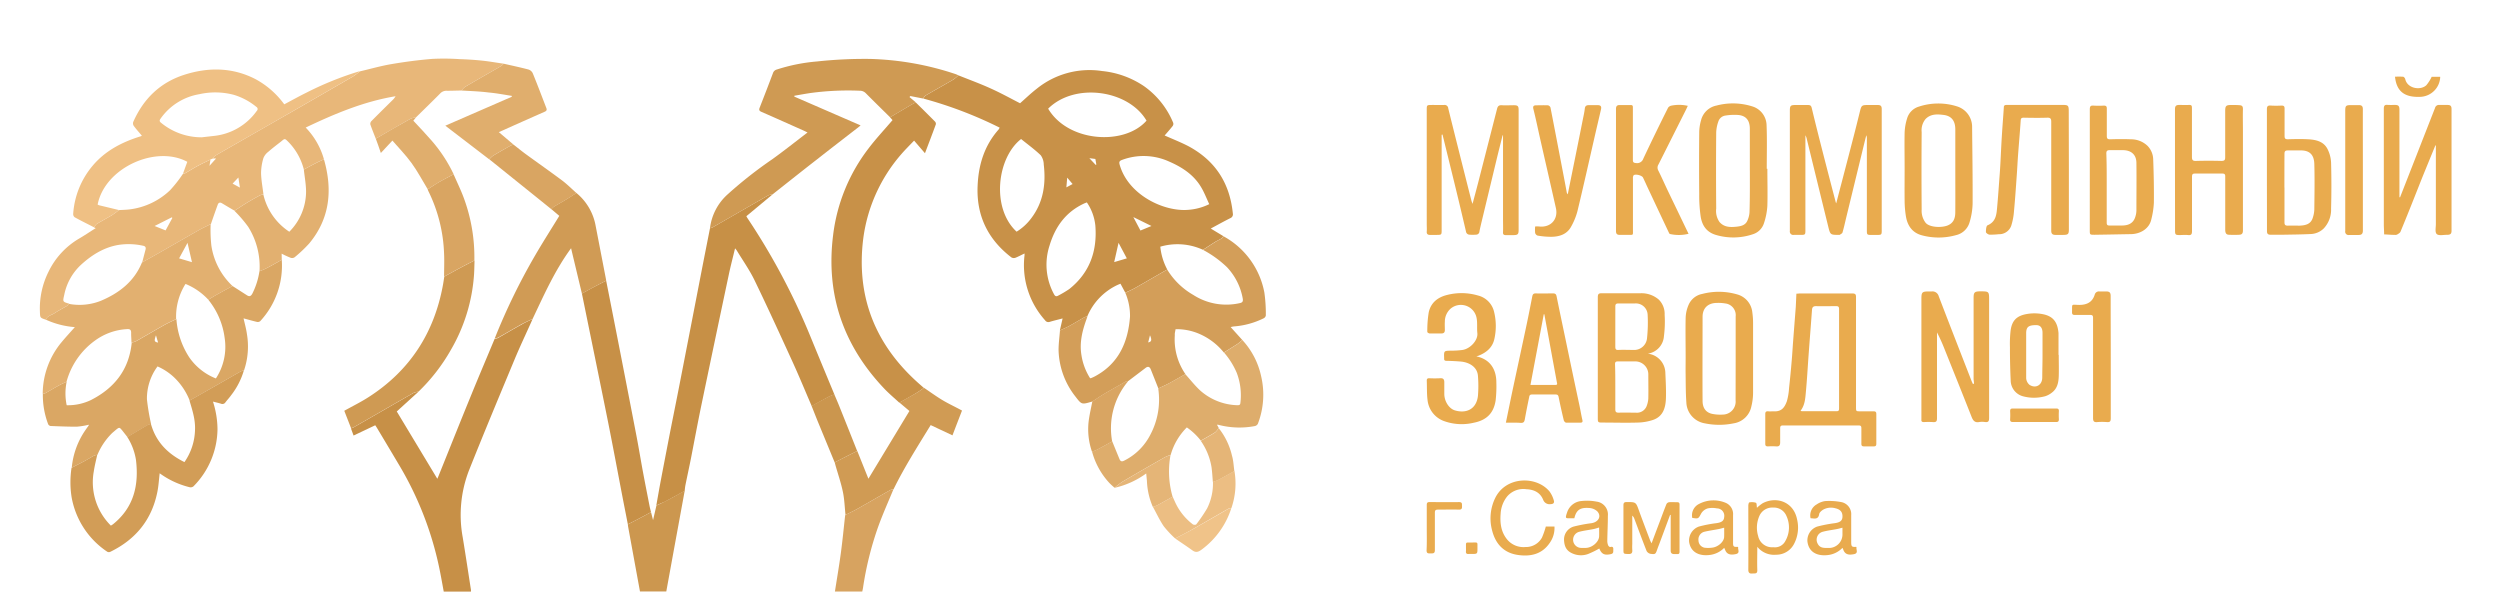 <svg width="218" height="53" fill="none" xmlns="http://www.w3.org/2000/svg"><g clip-path="url(#clip0_86937_11)"><path d="M83.572 6.57c.964.385 1.94.74 2.885 1.174.884.402 1.748.88 2.493 1.26.492-.435.955-.881 1.453-1.265a7.307 7.307 0 015.705-1.544c1.312.13 2.57.586 3.66 1.326a7.34 7.34 0 012.54 3.2.33.33 0 01-.056.273c-.23.293-.475.566-.696.82.699.312 1.406.588 2.063.928 2.358 1.262 3.619 3.228 3.884 5.87a.347.347 0 01-.028.236.35.35 0 01-.172.166c-.59.293-1.179.622-1.724.915l1.093.66a.746.746 0 01-.15.194c-.171.112-.36.194-.534.294-.368.231-.728.47-1.093.704a5.325 5.325 0 00-3.716-.27c.07.704.279 1.387.616 2.01a.255.255 0 00-.085.018c-.917.528-1.833 1.062-2.753 1.582-.268.152-.554.27-.83.402l-.422-.784c-.118.05-.206.085-.295.126a5.292 5.292 0 00-2.596 2.72 1.433 1.433 0 00-.274.092c-.43.243-.854.502-1.288.742-.27.147-.553.267-.834.402l.24-1.053c-.38.1-.746.184-1.106.293a.344.344 0 01-.421-.132 7.197 7.197 0 01-1.792-5.67 1.303 1.303 0 000-.155c-.294.138-.54.276-.807.378-.056.018-.114.024-.172.018a.418.418 0 01-.164-.053c-2.063-1.582-3.068-3.668-2.947-6.257.077-1.822.59-3.5 1.833-4.9.033-.051.062-.104.088-.159a35.798 35.798 0 00-6.662-2.538c.068-.089.118-.209.206-.262.81-.472 1.63-.93 2.44-1.402.15-.108.29-.228.418-.358zm21.874 11.232c-.23-.49-.418-.984-.681-1.433-.651-1.124-1.682-1.793-2.852-2.297a5.37 5.37 0 00-4.064-.13c-.265.094-.277.206-.206.452.763 2.61 3.831 4.065 5.932 3.906a4.892 4.892 0 001.871-.498zm-10.673-.153c-.103.041-.177.067-.248.1-1.588.742-2.51 2.016-3.005 3.665a5.378 5.378 0 00.38 4.223c.094.185.191.252.383.138.33-.171.65-.361.958-.57 1.782-1.417 2.445-3.31 2.275-5.52a4.37 4.37 0 00-.743-2.036zm-3.374-8.173c1.739 2.934 6.648 3.243 8.578 1.045-1.585-2.697-6.27-3.346-8.578-1.045zm-2.75 10.726a4.59 4.59 0 001.265-1.156c1.067-1.397 1.3-3 1.102-4.696a1.417 1.417 0 00-.265-.813c-.534-.51-1.138-.95-1.712-1.414-2.11 1.643-2.614 6.034-.39 8.08zm8.888.971l-.38 1.682 1.102-.326-.722-1.356zm2.87-1.467l-1.58-.778.62 1.174.96-.396zm-7.42-3.366l.543-.293-.47-.558-.073.851zm2.558-1.96l.056-.027-.085-.493-.525-.067.554.587z" fill="#C89148"/><path d="M4.008 27.88c-.525-.17-.51-.17-.528-.705a7.145 7.145 0 01.743-3.463 6.76 6.76 0 012.62-2.875c.51-.294 1.001-.629 1.505-.945l-.153-.062c.085-.106.15-.247.26-.311.432-.264.883-.5 1.32-.76.203-.136.4-.282.589-.438.312-.02.624-.023.934-.061a6.198 6.198 0 003.536-1.676c.414-.45.791-.931 1.129-1.44a.693.693 0 00.194-.039c.354-.205.695-.425 1.055-.62.36-.193.757-.378 1.137-.566l-.08.54.573-.64h-.277c.058-.093.13-.177.215-.249.627-.364 1.258-.725 1.883-1.083 1.608-.921 3.218-1.843 4.83-2.764 1.744-1.004 3.485-2.008 5.224-3.014.244-.14.465-.329.695-.493.91-.214 1.816-.473 2.735-.628 1.179-.2 2.357-.355 3.536-.452a20.32 20.32 0 012.38.02c.664.021 1.33.062 1.993.133.619.064 1.238.176 1.853.264-.066.08-.142.153-.227.214-1.043.605-2.095 1.2-3.135 1.81a1.4 1.4 0 00-.294.318c-.43 0-.86.026-1.288.02a.742.742 0 00-.59.244c-.683.692-1.385 1.37-2.08 2.054a2.574 2.574 0 00-.504.15c-1.01.569-2.015 1.153-3.023 1.731-.162-.417-.333-.83-.478-1.253a.354.354 0 01.11-.293c.618-.628 1.249-1.245 1.874-1.864a1.36 1.36 0 00.22-.293c-2.766.457-5.304 1.526-7.838 2.732a6.482 6.482 0 011.591 2.764c-.25.118-.506.232-.754.361-.336.17-.666.352-.999.531a5.278 5.278 0 00-1.364-2.42c-.295-.294-.295-.294-.616-.021-.377.293-.766.587-1.129.907a1.273 1.273 0 00-.418.548 4.756 4.756 0 00-.203 1.31c.017.618.135 1.232.209 1.848a1.3 1.3 0 00-.295.073c-.41.223-.813.45-1.211.693-.345.208-.678.437-1.014.657a81.25 81.25 0 01-1.084-.642c-.183-.112-.315-.074-.386.126-.203.557-.4 1.118-.59 1.675-.344.176-.698.335-1.034.526-1.096.619-2.186 1.25-3.28 1.875-.556.32-1.12.631-1.68.945l.296-1.13c.047-.197-.045-.293-.23-.323a5.772 5.772 0 00-2.187-.061c-1.285.229-2.357.927-3.277 1.784a4.88 4.88 0 00-1.402 2.58c-.136.587-.142.587.439.754a.63.63 0 01-.127.15c-.386.228-.79.43-1.16.677-.272.18-.626.215-.743.57zm10.431-7.789l.59-1.086-.048-.055-1.5.757.958.384zm6.483-3.733l-.136-.88-.504.534.64.346z" fill="#E8B779"/><path d="M57.228 44.078c.124-.684.242-1.37.369-2.054.23-1.205.462-2.411.695-3.618.295-1.532.61-3.061.908-4.593.642-3.287 1.28-6.574 1.915-9.86.262-1.35.53-2.7.796-4.05.075-.017.15-.04.22-.071 1.627-.933 3.242-1.872 4.88-2.803.111-.04.228-.064.346-.067-.759.632-1.517 1.262-2.275 1.89.03.06.063.119.1.176a58.382 58.382 0 015.516 10.386c.68 1.658 1.37 3.319 2.063 4.989a4.02 4.02 0 00-.454.176c-.513.273-1.02.554-1.526.833-.549-1.273-1.076-2.556-1.65-3.815-1.097-2.4-2.193-4.801-3.342-7.172-.44-.904-1.029-1.732-1.55-2.595-.03-.046-.07-.087-.142-.176-.191.799-.389 1.547-.548 2.304-.807 3.81-1.609 7.624-2.404 11.445-.31 1.503-.59 3.014-.884 4.52-.157.792-.33 1.581-.49 2.374-.035.17-.047.346-.07.52-.59.313-1.155.633-1.739.941-.241.097-.5.206-.734.32z" fill="#C79046"/><path d="M104.904 21.79c.365-.235.725-.472 1.093-.704.174-.109.363-.191.534-.294a.746.746 0 00.15-.193 7.086 7.086 0 012.341 2.054 7.044 7.044 0 011.23 2.855c.094.665.137 1.336.127 2.008a.345.345 0 01-.189.24 7.034 7.034 0 01-2.61.71 2.44 2.44 0 00-.266.056l1.008 1.118a3.67 3.67 0 01-.404.344c-.394.258-.798.504-1.199.754a5.593 5.593 0 00-2.18-1.643 4.994 4.994 0 00-2.028-.39c-.026.14-.05.252-.068.369a1.668 1.668 0 000 .173 5.305 5.305 0 00.926 3.375c-.457.258-.908.522-1.371.772-.324.173-.66.32-.99.478-.218-.552-.439-1.1-.657-1.652-.1-.255-.262-.294-.471-.126l-1.491 1.13a.695.695 0 00-.195.038c-.636.36-1.276.716-1.903 1.088-.351.206-.684.438-1.026.66l-.085.024c-.855.247-.86.253-1.4-.452a6.8 6.8 0 01-1.473-4.058c0-.57.08-1.139.123-1.708.28-.135.563-.256.834-.402.434-.241.858-.5 1.288-.743.088-.04.18-.07.274-.09a6.07 6.07 0 01-.082.249c-.369 1.018-.628 2.054-.44 3.149.11.713.367 1.395.755 2.004a.49.49 0 00.103-.02c.118-.048.233-.102.345-.162 2.063-1.118 2.861-2.982 3.03-5.189a5.096 5.096 0 00-.41-2.08c.276-.132.562-.25.83-.402.92-.52 1.836-1.054 2.753-1.582a.255.255 0 01.085-.018 6.371 6.371 0 002.254 2.184 5.316 5.316 0 004.058.719c.239-.05.295-.147.265-.376a5.37 5.37 0 00-1.385-2.764 9.314 9.314 0 00-2.083-1.503zm-4.783 8.068c.295-.05.339-.215.157-.623l-.157.623z" fill="#D39E59"/><path d="M67.356 16.96a1.072 1.072 0 00-.345.067c-1.63.93-3.241 1.87-4.88 2.802-.071.03-.145.054-.22.07a4.716 4.716 0 011.56-2.97 37.028 37.028 0 013.879-3.048c1.022-.737 2.013-1.523 3.067-2.328-.156-.076-.244-.123-.335-.164-1.226-.546-2.452-1.097-3.681-1.634-.197-.086-.236-.17-.156-.373.393-.998.779-2 1.158-3.008a.476.476 0 01.342-.314c1.13-.366 2.298-.6 3.483-.699a38.903 38.903 0 014.635-.223c2.553.068 5.081.518 7.5 1.336.07.028.14.06.209.096a3.311 3.311 0 01-.43.358c-.81.473-1.63.93-2.44 1.403-.089.053-.139.173-.207.261l-1.117-.217-.07.088.548.461c-.18.097-.36.194-.533.294l-1.707 1.01c-.704-.696-1.411-1.386-2.107-2.087a.72.72 0 00-.542-.23 24.537 24.537 0 00-4.228.191c-.496.07-.99.165-1.474.247v.076l5.779 2.51c-.083.07-.139.12-.2.167-1.194.924-2.39 1.845-3.575 2.776-1.32 1.024-2.61 2.054-3.913 3.081z" fill="#CF9A53"/><path d="M24.57 22.655a7.114 7.114 0 01-1.88 5.35.34.34 0 01-.273.068c-.39-.091-.77-.203-1.179-.311.106.472.233.921.295 1.376a6.483 6.483 0 01-.248 3.143c-.11.034-.219.076-.324.126-.713.405-1.42.816-2.133 1.221-.76.434-1.527.88-2.29 1.297a5.656 5.656 0 00-1.394-2.054 5.04 5.04 0 00-1.408-.919 4.703 4.703 0 00-.923 2.87c.08.725.2 1.444.363 2.154-.101.02-.2.052-.295.094-.59.344-1.178.696-1.768 1.045l-.433-.552c-.268-.325-.271-.325-.59-.067l-.294.25a5.792 5.792 0 00-1.303 1.921.772.772 0 00-.25.044c-.295.153-.569.33-.86.488-.372.2-.752.387-1.126.587a6.853 6.853 0 011.2-3.293c.088-.13.182-.255.27-.385a.264.264 0 00.024-.073 6.833 6.833 0 01-1.06.173c-.761 0-1.521-.03-2.285-.061a.295.295 0 01-.206-.156 7.134 7.134 0 01-.463-2.656.868.868 0 00.221-.05c.392-.223.775-.457 1.18-.675.217-.123.45-.22.677-.328a5.01 5.01 0 000 2.054 4.626 4.626 0 002.11-.45c2.062-1.047 3.333-2.664 3.562-5.012.141-.03.279-.075.41-.134.813-.461 1.615-.937 2.428-1.394.342-.191.704-.35 1.058-.526a6.98 6.98 0 001.12 3.34A5.08 5.08 0 0018.825 33a5.032 5.032 0 00.763-3.542 6.616 6.616 0 00-1.423-3.322c.25-.153.498-.311.751-.452.451-.253.908-.496 1.361-.743l1.256.805c.224.146.353.079.477-.153.306-.61.513-1.265.613-1.94.19-.07.378-.149.56-.238.471-.232.928-.504 1.388-.76zm-10.784 7.217l-.186-.634c-.17.496-.153.569.186.634z" fill="#DAA764"/><path d="M46.444 27.82c-.524 1.174-1.072 2.325-1.565 3.504-1.343 3.228-2.687 6.436-3.98 9.685a10.786 10.786 0 00-.549 5.851c.25 1.52.48 3.047.716 4.57a.878.878 0 010 .155h-2.372c-.135-.725-.259-1.444-.41-2.157a29.157 29.157 0 00-3.512-8.93 884.597 884.597 0 00-1.895-3.175c-.044-.077-.094-.147-.156-.24l-1.889.897c-.085-.235-.159-.431-.232-.63a.836.836 0 00.194-.06c.967-.551 1.927-1.106 2.89-1.66.805-.461 1.604-.928 2.414-1.383a1.26 1.26 0 01.374-.073l-1.874 1.705 3.536 5.87c.039-.086.077-.171.112-.259.902-2.236 1.792-4.475 2.706-6.706.713-1.76 1.455-3.495 2.183-5.244a.947.947 0 00.28-.062c.687-.39 1.364-.795 2.063-1.174.318-.193.645-.331.966-.484z" fill="#C79047"/><path d="M77.61 10.23l1.707-1.01c.173-.102.353-.2.533-.293.563.557 1.129 1.112 1.686 1.678a.294.294 0 01.073.226c-.294.813-.607 1.623-.952 2.53l-.948-1.1c-.416.437-.778.792-1.106 1.173a13.951 13.951 0 00-3.323 7.337c-.66 5.186 1.108 9.459 5.062 12.863l.218.193c-.22.153-.436.317-.666.452-.483.294-.975.558-1.473.837-.43-.4-.884-.778-1.288-1.2-3.604-3.78-5.142-8.25-4.482-13.441a15.45 15.45 0 013.08-7.525c.648-.854 1.384-1.64 2.098-2.477l-.219-.243z" fill="#C89148"/><path d="M18.346 13.913c-.38.188-.767.364-1.138.566-.371.203-.707.414-1.055.62a.691.691 0 01-.194.038c.123-.344.25-.69.374-1.027-2.758-1.491-7.199.534-7.818 3.727.038.026.08.047.124.061l1.733.417a7.235 7.235 0 01-.59.437c-.433.261-.884.496-1.32.76-.109.065-.174.206-.26.311-.565-.293-1.137-.57-1.694-.88a.35.35 0 01-.126-.294 7.253 7.253 0 011.676-4.173c1.105-1.326 2.57-2.08 4.188-2.585.035 0 .07-.032.126-.056-.247-.293-.492-.566-.71-.86a.396.396 0 01-.047-.334c.884-2.008 2.328-3.428 4.42-4.109 2.092-.68 4.226-.678 6.253.373a7.52 7.52 0 012.499 2.192c.66-.35 1.3-.707 1.957-1.03a28.355 28.355 0 014.49-1.82c.056-.015.114-.026.171-.032-.23.165-.45.352-.695.493a1798.23 1798.23 0 01-5.219 3.014 1224.28 1224.28 0 01-4.83 2.765c-.624.358-1.255.719-1.877 1.082a1.12 1.12 0 00-.215.25l-.223.094zm-.758-1.94l1-.114a5.246 5.246 0 003.806-2.193.215.215 0 00.034-.278.215.215 0 00-.075-.068 5.667 5.667 0 00-1.954-1.048 6.337 6.337 0 00-3.032-.055 5.173 5.173 0 00-3.362 2.124c-.11.15-.112.244.038.364a5.557 5.557 0 003.545 1.268z" fill="#EFC084"/><path d="M20.282 24.945c-.453.246-.91.49-1.361.742a16.45 16.45 0 00-.752.452 5.598 5.598 0 00-1.989-1.38c-.02.033-.04.057-.055.083a5.35 5.35 0 00-.766 2.982c-.354.176-.717.334-1.059.525-.813.458-1.614.933-2.428 1.394a1.95 1.95 0 01-.41.135c0-.294-.032-.564-.026-.845.006-.282-.112-.355-.377-.332a5.19 5.19 0 00-2.752.98 6.53 6.53 0 00-2.505 3.607c-.227.109-.46.205-.678.329-.392.217-.775.452-1.178.675a.868.868 0 01-.221.05 7.064 7.064 0 011.644-4.502c.36-.438.748-.851 1.158-1.315a7.393 7.393 0 01-2.52-.646c.11-.349.472-.384.722-.551.372-.247.775-.45 1.161-.678a.632.632 0 00.127-.15c.93.172 1.89.08 2.77-.267 1.603-.675 2.911-1.681 3.59-3.343.56-.314 1.122-.625 1.679-.945 1.093-.625 2.183-1.256 3.28-1.875.336-.19.69-.349 1.034-.525-.028.627-.007 1.255.062 1.878a6.055 6.055 0 001.85 3.522zm-4.664-2.416l1.122.332-.389-1.684-.733 1.352z" fill="#E2B070"/><path d="M11.098 38.104c.59-.35 1.179-.702 1.768-1.045a1.37 1.37 0 01.295-.094c.439 1.576 1.473 2.612 2.923 3.33.58-.833.901-1.82.922-2.834.035-.88-.236-1.705-.483-2.533.763-.431 1.53-.862 2.29-1.297.713-.405 1.42-.816 2.133-1.22.105-.05.213-.093.324-.127a6.445 6.445 0 01-1.12 2.187c-.15.214-.333.402-.489.61a.315.315 0 01-.4.12c-.219-.07-.443-.117-.69-.182.254.78.387 1.593.395 2.413a7.19 7.19 0 01-2.107 4.988.403.403 0 01-.327.065 7.428 7.428 0 01-2.608-1.215c-.068.572-.097 1.127-.21 1.664-.492 2.404-1.888 4.109-4.092 5.183a.296.296 0 01-.26 0 7.226 7.226 0 01-3.124-4.801 8.312 8.312 0 010-2.521c.375-.197.755-.385 1.126-.587.295-.159.57-.335.86-.487a.772.772 0 01.251-.044c-.103.472-.224.942-.294 1.417a5.32 5.32 0 001.49 4.742c.071-.05.133-.082.186-.123 1.821-1.467 2.266-3.419 1.998-5.617a5.24 5.24 0 00-.757-1.992z" fill="#D29D57"/><path d="M100.996 33.874c.33-.158.666-.293.99-.478.463-.25.914-.514 1.371-.772.439.484.842 1.01 1.323 1.447a5.073 5.073 0 003.17 1.262c.148 0 .295.023.313-.2a5.52 5.52 0 00-.316-2.614 6.632 6.632 0 00-1.116-1.779c.4-.25.804-.496 1.199-.754.139-.106.27-.222.392-.346a6.72 6.72 0 011.647 3.16 7.045 7.045 0 01-.28 4.147.383.383 0 01-.107.131.383.383 0 01-.152.074 7.183 7.183 0 01-3.091-.085 1.245 1.245 0 00-.142-.032h-.079l.15.27a1.445 1.445 0 01-.295.382c-.409.264-.839.492-1.261.736a5.58 5.58 0 00-1.22-1.153 5.494 5.494 0 00-1.408 2.394 3.879 3.879 0 00-.513.206 329.126 329.126 0 00-3.68 2.125 7.078 7.078 0 00-.699.534 5.605 5.605 0 01-.439-.397 6.503 6.503 0 01-1.526-2.752 4.92 4.92 0 00.453-.182 54.17 54.17 0 001.306-.713c.208.514.418 1.028.63 1.54.086.212.207.256.428.135a5.117 5.117 0 002.272-2.265 6.505 6.505 0 00.68-4.02z" fill="#DEAD6C"/><path d="M160.118 17.734c.168-.645.321-1.238.477-1.828.348-1.335.699-2.674 1.044-4.012.191-.733.371-1.467.554-2.207.123-.49.17-.528.665-.53h.885c.247 0 .344.084.344.346v10.591c0 .37-.02.39-.406.393h-.472c-.404 0-.418-.018-.418-.408v-7.953a.811.811 0 00-.05-.334c-.101.399-.201.798-.295 1.194l-1.456 5.984c-.103.434-.2.88-.324 1.3-.023.088-.159.144-.244.211h-.059c-.758 0-.761 0-.94-.719-.621-2.53-1.241-5.061-1.86-7.595a1.133 1.133 0 00-.132-.37v8.305c0 .353-.027.38-.389.38h-.619a.296.296 0 01-.348-.341V9.667c0-.45.059-.51.501-.51h1.061c.191 0 .295.034.345.255.336 1.4.689 2.793 1.046 4.187.34 1.32.682 2.64 1.028 3.956.003.053.024.082.062.18zm-34.406-5.978v8.276c0 .449 0 .449-.463.452h-.56c-.189 0-.295-.083-.277-.294.018-.211 0-.431 0-.645V9.567c0-.4.015-.411.416-.414.4-.003.727.015 1.09 0a.316.316 0 01.368.293c.277 1.123.557 2.246.84 3.37.393 1.565.786 3.122 1.179 4.671.017.07.05.138.1.294.171-.646.327-1.218.474-1.79.556-2.166 1.111-4.334 1.665-6.503.056-.223.156-.326.404-.312.354.024.707 0 1.061 0 .353 0 .415.088.415.423v10.418c0 .423-.065.484-.498.487h-.589c-.198 0-.295-.053-.274-.264.015-.378 0-.763 0-1.144v-7.293h-.038c-.183.74-.369 1.467-.549 2.216l-1.261 5.241c-.07.293-.144.604-.206.91a.294.294 0 01-.295.293 3.886 3.886 0 01-.589 0 .323.323 0 01-.295-.293 390.024 390.024 0 00-1.052-4.402l-.884-3.598c-.038-.147-.073-.294-.109-.443l-.073.029zm30.934 13.852c.141 0 .227-.018.315-.018h4.564c.277 0 .322.094.319.337v9.564c0 .376 0 .376.386.376h1.12c.179 0 .268.035.265.24v2.583c0 .18-.062.24-.239.235h-.825c-.18 0-.242-.056-.239-.238V37.34c0-.176-.053-.24-.235-.24h-6.601c-.201 0-.248.076-.245.258v1.203c0 .252-.065.39-.35.364a5.728 5.728 0 00-.708 0c-.173 0-.244-.047-.241-.232v-2.582c0-.203.076-.259.262-.244.186.015.295 0 .442 0 .722.05.981-.34 1.179-.88a5.39 5.39 0 00.191-1.148c.089-.8.166-1.602.233-2.406.05-.587.083-1.174.127-1.746.073-.978.153-1.955.227-2.935.02-.379.032-.748.053-1.144zm.362 10.212c.036.016.074.03.112.038h3.035c.201 0 .212-.102.212-.258v-8.649c0-.22-.085-.258-.277-.255-.589 0-1.158.015-1.738 0-.254 0-.327.109-.345.32-.038.525-.079 1.048-.118 1.57-.059.766-.118 1.53-.174 2.295-.082 1.112-.141 2.23-.247 3.343-.05.543-.083 1.106-.46 1.596z" fill="#E9AB4E"/><path d="M52.858 24.475a2702.367 2702.367 0 012.634 13.496c.2 1.033.369 2.072.56 3.105.192 1.033.392 2.034.59 3.05.035.178.085.357.126.533-.365.197-.73.396-1.099.587-.294.162-.613.314-.922.473-.156-.807-.316-1.611-.472-2.419-.415-2.165-.819-4.331-1.25-6.494-.692-3.445-1.402-6.888-2.103-10.33-.059-.293-.118-.587-.18-.88.33-.18.657-.364.99-.54.333-.176.749-.39 1.126-.581z" fill="#C79047"/><path d="M52.858 24.475c-.377.19-.754.381-1.126.587-.371.205-.66.36-.99.54l-.648-2.712c-.097-.405-.194-.81-.295-1.244-1.414 1.925-2.357 4.064-3.356 6.163-.321.152-.648.293-.958.46-.69.385-1.367.79-2.063 1.174a.953.953 0 01-.28.062 54.408 54.408 0 013.537-7.26c.669-1.148 1.385-2.269 2.092-3.422l-.693-.587c.067-.079.14-.15.221-.214.342-.209.693-.4 1.035-.608.341-.208.618-.39.928-.587a4.803 4.803 0 011.685 2.902l.884 4.567c.013.059.021.119.027.179z" fill="#D09B55"/><path d="M172.134 33.455c0-.147-.036-.293-.036-.44v-7.07c0-.446.095-.534.549-.54.804 0 .804 0 .804.772v10.271c0 .294-.08.388-.36.353a1.582 1.582 0 00-.5 0c-.375.073-.534-.115-.661-.432-.789-2.004-1.594-4.003-2.395-6.001-.185-.47-.394-.931-.628-1.38v7.481c0 .276-.082.358-.348.337a6.549 6.549 0 00-.795 0c-.168 0-.236-.058-.218-.223V26.08c0-.607.056-.666.663-.666h.235a.564.564 0 01.61.41c.94 2.46 1.898 4.91 2.853 7.364.038.1.085.194.13.293l.097-.026zm40.232-20.778c-.416 1.019-.837 2.034-1.247 3.053-.589 1.493-1.178 2.99-1.797 4.478-.044.105-.186.179-.295.246a.38.38 0 01-.2.027c-.313 0-.622-.03-.931-.044 0-.294-.027-.587-.027-.88V9.49c0-.264.062-.375.342-.343.196.01.393.01.589 0 .348 0 .431.085.431.437v7.607l.053.018c.159-.408.321-.816.48-1.227l2.569-6.565a.35.35 0 01.392-.264h.708c.235 0 .341.082.341.35v10.623c0 .272-.117.34-.344.349h-.059c-.295 0-.71.094-.884-.062-.174-.155-.08-.563-.08-.86v-6.867l-.041-.009zM143.689 30.84a1.719 1.719 0 011.53 1.673c.032.742.076 1.485.05 2.224-.03.81-.242 1.576-1.12 1.878a4.54 4.54 0 01-1.317.232c-1.04.033-2.081 0-3.121 0-.359 0-.383-.026-.383-.387V25.927c0-.293.08-.36.363-.355h3.356a2.305 2.305 0 011.597.552 1.756 1.756 0 01.513 1.327 9.952 9.952 0 01-.062 1.866 1.653 1.653 0 01-1.406 1.523zm-2.834 2.89v1.961c0 .244.082.294.294.294.498-.015.999 0 1.5 0a.905.905 0 00.955-.623c.074-.198.117-.407.129-.619.015-.684 0-1.367 0-2.054a1.126 1.126 0 00-.333-.842 1.13 1.13 0 00-.845-.332h-1.474c-.197 0-.253.065-.25.252.024.655.024 1.31.024 1.964zm0-5.238v1.729c0 .223.047.317.294.293.422-.02.843 0 1.264 0a1.126 1.126 0 001.209-1.036c.07-.668.088-1.341.053-2.013a1.028 1.028 0 00-1.111-1.004h-1.441c-.212 0-.268.071-.266.274-.002.587-.002 1.173-.002 1.757z" fill="#E9AB4E"/><path d="M36.484 34.16a1.234 1.234 0 00-.375.072c-.81.455-1.608.922-2.413 1.383-.963.554-1.924 1.109-2.89 1.66a.835.835 0 01-.195.06l-.59-1.515c.731-.408 1.456-.763 2.128-1.197 3.607-2.316 5.726-5.617 6.483-9.808.041-.229.074-.46.109-.693.5-.275 1.002-.554 1.509-.824.374-.2.754-.39 1.131-.587-.015.39-.017.78-.041 1.174a15.08 15.08 0 01-2.03 6.635 15.974 15.974 0 01-2.826 3.64z" fill="#CF9A53"/><path d="M78.433 35.105c.486-.294.978-.55 1.473-.837.23-.135.445-.293.666-.452.537.361 1.058.743 1.612 1.075.554.331 1.117.586 1.704.91-.272.7-.543 1.405-.832 2.162l-1.9-.895c-1.129 1.843-2.29 3.66-3.242 5.602a.865.865 0 00-.28.062c-.96.546-1.912 1.1-2.876 1.643-.332.191-.686.35-1.03.523-.072-.667-.09-1.341-.225-1.99-.162-.79-.427-1.555-.648-2.33l-.068-.253.931-.48 1.035-.523c.33.819.657 1.64.972 2.424l3.577-5.908-.869-.733z" fill="#D09B54"/><path d="M180.406 14.82v5.162c0 .44-.062.5-.516.502h-.648c-.253 0-.377-.085-.374-.378v-9.48c0-.272-.062-.372-.354-.363-.674.023-1.355.014-2.033 0-.191 0-.265.04-.277.255-.065.989-.153 1.978-.227 2.964-.047.64-.076 1.283-.124 1.922-.07.998-.138 1.999-.232 2.994a5.428 5.428 0 01-.248 1.305 1.11 1.11 0 01-1.081.72c-.262.03-.524.043-.787.04-.124 0-.33-.146-.333-.231 0-.206.029-.552.147-.587.684-.294.769-.86.822-1.468.095-1.006.159-2.016.236-3.022.024-.329.044-.66.062-.99.041-.777.074-1.557.124-2.332.05-.825.118-1.65.171-2.474 0-.22.162-.209.312-.209h4.833c.459 0 .515.056.515.529l.012 5.141zm9.252-.02V9.516c0-.293.118-.361.36-.364.241-.003.551.015.825 0 .274-.015.294.062.294.294v4.226c0 .278.065.37.354.36.737-.02 1.473-.02 2.21 0 .295 0 .339-.09.336-.349v-3.99c0-.465.074-.538.545-.538.236 0 .472 0 .707.018.236.017.295.114.295.34-.018.646 0 1.291 0 1.937v8.654c0 .264-.103.358-.324.367-.295.015-.59.015-.884 0-.295 0-.336-.214-.336-.452v-4.634c0-.193-.065-.252-.256-.25h-2.387c-.221 0-.254.092-.254.294v4.722c0 .261-.056.376-.339.346-.282-.029-.489 0-.736 0-.369 0-.404-.04-.404-.399l-.006-5.3zm-35.544-.08c0 1.077.032 2.154 0 3.228a5.823 5.823 0 01-.312 1.561 1.467 1.467 0 01-.94.913 5.326 5.326 0 01-3.221.068c-.831-.241-1.223-.828-1.344-1.62a12.703 12.703 0 01-.124-1.92 285.254 285.254 0 010-5.394 3.94 3.94 0 01.157-1.062 1.732 1.732 0 011.343-1.288 5.59 5.59 0 013.091.061 1.755 1.755 0 011.282 1.679c.05 1.256.015 2.515.015 3.774h.053zm-1.529.155v-3.633c0-.651-.248-1.127-.97-1.212a4.766 4.766 0 00-1.155.047.754.754 0 00-.622.526 3.103 3.103 0 00-.185.962c-.018 2.211-.018 4.42 0 6.627-.053.414.052.833.294 1.174.404.46.943.457 1.474.402.383-.041.775-.12.949-.523a2.04 2.04 0 00.188-.751c.038-1.215.03-2.415.03-3.618h-.003zm13.498-.202c0-1.036-.02-2.072 0-3.108a4.7 4.7 0 01.213-1.227 1.522 1.522 0 011.034-1.042 5.408 5.408 0 013.318-.02 1.863 1.863 0 011.32 1.808c.021 2.227.056 4.455.044 6.679a6.166 6.166 0 01-.268 1.629 1.595 1.595 0 01-1.179 1.112c-.962.27-1.98.278-2.946.023-.837-.21-1.27-.812-1.415-1.617a8.92 8.92 0 01-.121-1.393c-.011-.963 0-1.91 0-2.844zm4.42.229v-3.61c0-.651-.244-1.174-1.022-1.27-.554-.071-1.123-.097-1.568.352a1.536 1.536 0 00-.344 1.144c-.018 2.25-.018 4.5 0 6.75a1.73 1.73 0 00.341 1.153c.339.414 1.379.452 1.91.244.53-.209.675-.634.681-1.124.011-1.227.002-2.442.002-3.654v.015zm-23.514 16.234c0-1.144-.024-2.289 0-3.43.015-.406.11-.805.28-1.174a1.624 1.624 0 011.164-.901 5.729 5.729 0 013.059.044 1.802 1.802 0 011.311 1.567c.045.319.067.64.065.963v6.069a4.99 4.99 0 01-.151 1.173 1.86 1.86 0 01-1.535 1.467 6.233 6.233 0 01-2.531 0 1.93 1.93 0 01-1.121-.623 1.907 1.907 0 01-.479-1.187c-.065-.922-.053-1.852-.068-2.776 0-.39.006-.793.006-1.192zm4.361.162v-3.695a1.027 1.027 0 00-.904-1.142 3.555 3.555 0 00-.728-.046c-.772 0-1.25.443-1.253 1.203 0 2.441-.017 4.886 0 7.336 0 .587.26 1.054.94 1.154.27.047.544.061.817.044a1.132 1.132 0 001.122-1.242l.006-3.612zM147.176 9.23c-.068.143-.109.24-.156.334l-2.399 4.774a.52.52 0 00-.083.257.522.522 0 00.059.263c.272.54.516 1.094.775 1.643.616 1.283 1.235 2.565 1.869 3.886a3.524 3.524 0 01-1.612.02c-.047 0-.092-.094-.118-.152-.625-1.323-1.248-2.647-1.871-3.974-.124-.267-.242-.534-.371-.798-.092-.19-.672-.338-.82-.194a.439.439 0 00-.056.27v4.46c0 .53.065.459-.477.462h-.678c-.227 0-.324-.086-.324-.34V9.49c0-.235.1-.324.295-.33h1.002c.176 0 .176.11.176.235v4.55c0 .2.059.255.266.273a.574.574 0 00.648-.393 197.16 197.16 0 012.157-4.434.48.48 0 01.312-.185c.465-.09.944-.081 1.406.023z" fill="#E9AB4E"/><path d="M40.255 7.895a1.4 1.4 0 01.295-.317c1.04-.61 2.092-1.207 3.135-1.811.085-.061.161-.133.227-.214.731.167 1.474.323 2.184.513a.619.619 0 01.362.326c.41 1 .79 2.013 1.179 3.017.082.205 0 .276-.174.35a545.15 545.15 0 00-3.645 1.622l-.321.14 1.293 1.098a.958.958 0 00-.247.068c-.525.293-1.046.587-1.559.898-.12.09-.227.195-.321.311l-3.831-2.935 5.796-2.523V8.36c-.669-.103-1.332-.235-2.004-.293-.78-.1-1.579-.126-2.369-.173z" fill="#E0AE6D"/><path d="M131.312 36.86c.192-.925.369-1.809.554-2.689.419-1.966.846-3.93 1.262-5.896.171-.807.327-1.617.486-2.427.035-.173.1-.27.309-.264.501.018 1.002 0 1.503 0 .195 0 .271.068.31.259.256 1.267.524 2.53.789 3.794.393 1.898.793 3.797 1.2 5.7.091.428.159.859.259 1.284.044.182-.015.235-.18.235h-1.235c-.073 0-.185-.12-.206-.205a50.835 50.835 0 01-.448-2.02c-.035-.172-.097-.231-.265-.231h-2.063c-.229 0-.227.15-.253.279a61.666 61.666 0 00-.371 1.887c-.039.214-.106.323-.357.31-.418-.034-.84-.017-1.294-.017zm3.354-9.456h-.05c-.383 2.054-.769 4.079-1.161 6.162h2.183c.195 0 .142-.126.118-.249-.265-1.43-.528-2.861-.79-4.293l-.3-1.62zm-5.929 3.671c1.238.259 1.744 1.174 1.744 2.26.018.526-.002 1.053-.061 1.576-.168 1.124-.799 1.737-1.922 1.954a4.536 4.536 0 01-2.51-.123 2.193 2.193 0 01-1.506-1.858c-.071-.557-.044-1.13-.068-1.693 0-.15.053-.211.206-.208.323.016.647.016.97 0 .271-.02.35.111.353.34v1.027c0 .634.404 1.283.932 1.438 1.001.294 1.877-.117 2.003-1.28a10.66 10.66 0 000-1.713c-.047-.816-.792-1.212-1.52-1.27a19.33 19.33 0 00-1.229-.06c-.156 0-.212-.067-.2-.21a.143.143 0 000-.03c-.024-.643-.024-.637.621-.646.323 0 .645-.02.964-.061.687-.094 1.379-.843 1.311-1.468-.05-.446.021-.907-.07-1.34a1.393 1.393 0 00-2.255-.802 1.512 1.512 0 00-.509 1.144c-.018.241 0 .488 0 .731 0 .188-.077.294-.295.294h-1.031c-.071 0-.204-.088-.204-.13a10 10 0 01.124-1.71c.183-.837.781-1.318 1.612-1.52a5.092 5.092 0 012.687.052 1.91 1.91 0 011.403 1.435c.188.77.196 1.574.023 2.348-.165.757-.698 1.195-1.39 1.468l-.183.055zm68.937-16.263V9.529c0-.26.076-.34.333-.323.314.018.629.018.943 0 .209 0 .268.068.265.27v2.375c0 .228.059.293.295.293.589-.018 1.158-.03 1.735 0 .681.035 1.359.173 1.706.836.192.371.3.778.319 1.195a72.722 72.722 0 010 4.017 2.38 2.38 0 01-.649 1.738 1.706 1.706 0 01-1.137.478c-.84.041-1.683.047-2.525.062h-.94c-.26 0-.342-.08-.339-.338 0-1.76-.006-3.539-.006-5.32zm1.532 1.55v3.022c0 .22.065.293.295.293.342-.014.686 0 1.028 0 .489-.023.955-.114 1.135-.654.087-.249.136-.509.144-.772.015-1.318.038-2.641 0-3.959-.023-.701-.321-1.203-1.246-1.174h-1.061c-.227 0-.295.074-.295.294-.006.968-.006 1.954-.006 2.95h.006zm-16.975-1.545V9.535c0-.261.068-.347.33-.326.295.018.59.018.885 0 .203 0 .271.059.268.267v2.377c0 .223.053.294.294.294.59-.018 1.2-.027 1.798 0a2.066 2.066 0 011.473.586c.306.324.477.75.481 1.195.047 1.25.07 2.5.058 3.747a7.329 7.329 0 01-.218 1.435c-.176.846-.972 1.292-1.768 1.306-1.06.018-2.118.041-3.176.056-.427 0-.427 0-.427-.41l.002-5.245zm1.474 1.54v3.05c0 .185.044.264.244.258h1.091c.521 0 .969-.17 1.149-.725.064-.182.1-.373.106-.566 0-1.388.018-2.776 0-4.164 0-.716-.451-1.113-1.179-1.116h-1.149c-.224 0-.295.07-.295.294.039.992.033 1.975.033 2.97z" fill="#E9AB4E"/><path d="M24.57 22.655c-.459.256-.916.517-1.381.76-.183.09-.37.169-.56.238a6.511 6.511 0 00-.987-3.876c-.36-.495-.76-.96-1.197-1.392.336-.22.67-.449 1.014-.657.398-.243.802-.47 1.211-.692.095-.037.194-.061.295-.074a5.297 5.297 0 002.263 3.246 4.98 4.98 0 001.461-3.48c0-.65-.126-1.298-.194-1.943.333-.18.663-.361.999-.531.247-.13.504-.244.754-.361.758 2.64.54 5.141-1.285 7.336-.394.433-.82.836-1.275 1.206a.385.385 0 01-.345.044 8.502 8.502 0 01-.784-.36l.012.537z" fill="#E2B070"/><path d="M136.708 16.945c.442-2.192.884-4.352 1.311-6.51.065-.322.141-.645.177-.974.026-.234.159-.293.35-.293h.767c.256 0 .353.1.294.367-.168.74-.344 1.467-.515 2.216-.51 2.224-1.005 4.451-1.542 6.673-.126.47-.311.92-.551 1.344-.353.651-.99.863-1.679.88a6.91 6.91 0 01-1.244-.105.343.343 0 01-.212-.232 2.916 2.916 0 010-.56c.118-.012.236-.012.354 0 1.005.108 1.679-.629 1.455-1.615-.453-2.019-.919-4.035-1.376-6.054-.194-.863-.371-1.728-.589-2.588-.059-.244.044-.308.242-.311.344 0 .689-.015 1.031 0a.313.313 0 01.221.193c.383 1.952.754 3.906 1.131 5.87.101.522.201 1.047.295 1.57a.616.616 0 00.08.129z" fill="#E9AB4E"/><path d="M54.748 45.722c.31-.159.616-.311.922-.473.369-.193.734-.393 1.1-.587l.176.693.295-1.274c.245-.114.492-.223.728-.349.59-.293 1.158-.628 1.738-.942l-.61 3.334c-.333 1.813-.663 3.624-.996 5.452h-2.295l-.492-2.685-.536-2.934a2.059 2.059 0 01-.03-.235z" fill="#CC974F"/><path d="M179.522 30.938c0 .636.021 1.273 0 1.907-.023.522-.127 1.036-.589 1.385a1.806 1.806 0 01-.59.32 3.681 3.681 0 01-1.962 0 1.446 1.446 0 01-1.049-1.37 59.354 59.354 0 01-.065-2.894 9.995 9.995 0 01.062-1.488c.121-.854.536-1.262 1.4-1.414a3.804 3.804 0 011.473.026c.919.203 1.223.775 1.3 1.638v1.904l.02-.015zm-1.414.058V29.03c0-.443-.189-.675-.542-.68-.649 0-.867.14-.884.662v3.96a.823.823 0 00.294.587c.545.351 1.105.014 1.108-.629.003-.642.024-1.288.024-1.934z" fill="#E9AB4E"/><path d="M73.718 44.9c.345-.173.699-.331 1.031-.522.964-.543 1.916-1.098 2.877-1.644a.863.863 0 01.28-.061c-.443 1.071-.92 2.13-1.318 3.228a28.56 28.56 0 00-1.329 5.33c-.017.114-.044.228-.07.352h-2.384c.176-1.124.365-2.23.515-3.34.15-1.11.25-2.166.372-3.252a.38.38 0 01.026-.09z" fill="#D7A360"/><path d="M41.363 22.714c-.377.194-.757.384-1.131.587-.507.27-1.008.549-1.509.825 0-.673.032-1.345 0-2.017a13.327 13.327 0 00-1.367-5.438c-.024-.052-.041-.108-.065-.164.354-.223.695-.458 1.055-.663.36-.206.804-.431 1.208-.646.318.734.675 1.453.94 2.204a14.91 14.91 0 01.87 5.312z" fill="#D9A562"/><path d="M184.059 31.169v5.309c0 .252-.062.349-.327.328a5.179 5.179 0 00-.852 0c-.28.024-.365-.064-.365-.352v-8.736c0-.191-.056-.259-.251-.253h-1.326c-.185 0-.262-.047-.256-.246.021-.784-.106-.64.625-.631.669 0 1.143-.238 1.349-.88a.378.378 0 01.413-.294h.589c.265 0 .395.08.392.39 0 1.782.009 3.578.009 5.365zm21.984-16.352V20.1c0 .31-.13.393-.395.39h-.796a.293.293 0 01-.342-.205.282.282 0 01-.005-.144V9.684c0-.466.053-.519.521-.519h.675c.224 0 .342.088.339.352-.003 1.764.003 3.534.003 5.3z" fill="#E9AB4E"/><path d="M42.672 13.893a1.89 1.89 0 01.321-.311 58.185 58.185 0 011.559-.898.963.963 0 01.239-.065c.35.273.695.555 1.055.819 1.055.769 2.124 1.517 3.17 2.298.442.334.837.73 1.253 1.1-.31.197-.616.4-.929.587-.312.188-.692.4-1.034.608a1.4 1.4 0 00-.221.217l-1.302-1.05-4.111-3.305z" fill="#D9A562"/><path d="M39.56 15.196c-.404.214-.814.417-1.208.646-.395.228-.702.44-1.055.663-.466-.766-.884-1.564-1.412-2.29-.527-.724-1.09-1.287-1.668-1.957l-1.007 1.083c-.168-.478-.295-.88-.442-1.25 1.007-.587 2.012-1.174 3.023-1.731.162-.067.331-.117.504-.15-.083.106-.168.208-.254.314.549.587 1.105 1.174 1.615 1.76.764.881 1.404 1.86 1.904 2.912z" fill="#E0AE6D"/><path d="M102.475 46.954a9.076 9.076 0 01-.993-1.06c-.362-.533-.636-1.129-.949-1.698.138-.04.273-.09.404-.15.445-.238.884-.49 1.32-.736.059.131.115.264.177.396a5.076 5.076 0 001.585 2.019c.068.047.254.05.295 0a13.8 13.8 0 00.949-1.397 4.877 4.877 0 00.507-2.316c.155-.044.306-.1.453-.167.478-.252.949-.516 1.421-.778a6.544 6.544 0 01-.263 3.228.684.684 0 00-.226.042c-1.035.586-2.063 1.191-3.097 1.778-.525.308-1.058.57-1.583.84z" fill="#ECBE83"/><path d="M145.631 44.9l-.946 2.545c-.059.152-.121.308-.174.463-.147.417-.159.44-.589.385a.502.502 0 01-.339-.247c-.368-.933-.716-1.878-1.07-2.817a.62.62 0 00-.179-.267v2.48a4.56 4.56 0 000 .496c.029.293-.074.387-.363.372-.404-.02-.407 0-.407-.422v-3.815c0-.238.074-.294.295-.294.799 0 .793 0 1.067.766.312.86.639 1.717.963 2.574.038.088.082.173.13.255.259-.69.501-1.335.746-1.978.182-.484.359-.971.554-1.45a.32.32 0 01.227-.152c.235-.023.471 0 .707 0 .156 0 .203.062.203.211v4.109c0 .152-.056.214-.206.202a2.111 2.111 0 00-.236 0c-.233 0-.333-.079-.33-.328V44.9h-.053zm-10.835 1.013h.754a2.24 2.24 0 01-.415 1.429c-.672.995-1.683 1.209-2.773 1.05-1.194-.173-1.924-.918-2.234-2.077a4.058 4.058 0 01.245-2.87c.922-1.929 3.607-1.97 4.747-.587.165.228.289.483.365.754.074.205 0 .343-.271.349a.592.592 0 01-.654-.39c-.259-.625-.79-.88-1.447-.91a1.863 1.863 0 00-1.688.628c-.342.43-.541.957-.569 1.505-.065.802.024 1.58.56 2.24a1.85 1.85 0 001.612.666 1.588 1.588 0 001.432-.822c.135-.313.247-.636.336-.965z" fill="#E9AB4E"/><path d="M74.744 39.325l-1.035.522-.925.478-1.473-3.571c-.183-.449-.36-.904-.54-1.356.507-.293 1.014-.56 1.527-.833.147-.068.299-.127.454-.176.159.375.324.75.474 1.13a899.674 899.674 0 011.518 3.806z" fill="#CB964E"/><path d="M153.205 44.282c.155-.15.323-.284.503-.402 1.179-.617 2.688-.147 2.997 1.411a3.06 3.06 0 01-.247 2.104 1.743 1.743 0 01-1.586.977 1.87 1.87 0 01-1.635-.692c0 .733-.024 1.373 0 2.013.018.382-.212.294-.427.317-.215.023-.36-.038-.357-.329.015-1.857 0-3.715 0-5.576 0-.105.041-.293.083-.293a1.14 1.14 0 01.571.026c.092.03.071.276.098.444zm1.432 3.436a1.02 1.02 0 001.052-.555 2.371 2.371 0 00.082-2.186 1.184 1.184 0 00-1.155-.716 1.22 1.22 0 00-1.179.687 2.527 2.527 0 00-.126 1.796 1.237 1.237 0 001.326.974zm-3.093-.033c.018.027.03.036.027.041-.044.2.183.493-.189.587-.53.12-.81 0-.949-.358-.02-.05-.044-.1-.082-.184-.347.357-.811.58-1.308.627-.781.088-1.592-.164-1.751-1.132a1.295 1.295 0 01.852-1.35 10.939 10.939 0 011.514-.294c.454-.061.669-.2.69-.53a.643.643 0 00-.628-.76 2.041 2.041 0 00-.801-.001 1.007 1.007 0 00-.56.417c-.265.484-.236.502-.793.413a1.1 1.1 0 01.59-1.217 2.716 2.716 0 012.272-.118 1.06 1.06 0 01.695 1.086v2.377c-.009.376.044.42.421.396zm-1.196-1.67c-.183.045-.33.091-.48.12-.428.083-.864.139-1.285.244a.693.693 0 00-.475.755.655.655 0 00.522.625c.214.028.431.028.645 0 .522-.044 1.052-.508 1.07-.93.012-.262.003-.532.003-.813zm-13.065-.821h-.277c-.501 0-.546.05-.348-.531a1.437 1.437 0 011.282-.977 4.29 4.29 0 011.27.053 1.133 1.133 0 01.996 1.247c0 .722-.039 1.444-.05 2.166-.002.135.023.27.073.396.024.07.136.164.186.152.2-.05.277 0 .265.212-.012.211.047.355-.239.413-.527.109-.78 0-.981-.495a7.8 7.8 0 01-.984.48 1.805 1.805 0 01-1.235 0c-.604-.22-.825-.586-.857-1.22a1.175 1.175 0 01.843-1.174 13.03 13.03 0 011.544-.293c.618-.094.904-.608.512-1.033a1.12 1.12 0 00-.727-.294c-.687-.047-1.097.112-1.273.898zm2.16.804c-.18.053-.328.106-.478.135-.418.085-.846.132-1.258.24a.714.714 0 00.209 1.404h.383c.542-.02 1.12-.517 1.144-.995.011-.253 0-.505 0-.784zm22.419 1.688a.572.572 0 01.026.044c-.05.196.183.49-.194.587-.531.117-.808 0-.949-.358-.018-.053-.044-.103-.08-.188a2.087 2.087 0 01-1.311.634c-.778.085-1.624-.162-1.748-1.198a1.275 1.275 0 01.855-1.29 11.86 11.86 0 011.518-.294c.448-.062.663-.203.683-.534.024-.44-.182-.667-.627-.77a1.397 1.397 0 00-1.023.106c-.159.088-.356.256-.38.411-.059.37-.262.405-.554.37l-.197-.018a1.097 1.097 0 01.527-1.2 1.77 1.77 0 01.734-.293 5.618 5.618 0 011.423.088 1.07 1.07 0 01.86 1.138v2.348c.003.4.056.44.437.417zm-1.2-1.67c-.18.044-.327.09-.477.117-.419.082-.846.13-1.255.241a.708.708 0 00-.466.415.718.718 0 00.038.621c.195.393.554.373.911.37a1.177 1.177 0 001.249-1.227v-.537z" fill="#E9AB4E"/><path d="M96.981 38.497c-.433.238-.866.481-1.305.713-.148.069-.3.13-.454.182a5.99 5.99 0 01-.295-2.626c.071-.587.212-1.174.324-1.761.342-.223.675-.455 1.026-.66.628-.373 1.267-.728 1.903-1.09a.691.691 0 01.195-.037c-.026.038-.05.082-.08.12a6.376 6.376 0 00-1.314 5.16z" fill="#D9A562"/><path d="M102.251 43.316c-.439.246-.884.499-1.32.736-.131.06-.266.11-.404.15a6.322 6.322 0 01-.515-2.266c-.018-.2-.039-.399-.062-.651a7.514 7.514 0 01-2.77 1.256c.221-.192.454-.37.698-.534a329.164 329.164 0 013.681-2.125c.165-.08.337-.149.512-.205a7.9 7.9 0 00.18 3.639zm5.385-2.23c-.471.26-.943.525-1.42.777a3.35 3.35 0 01-.454.167c-.035-.428-.059-.857-.115-1.28a5.562 5.562 0 00-.94-2.309c.421-.243.852-.472 1.261-.736.119-.11.219-.24.295-.382a6.024 6.024 0 011.164 2.407c.13.434.144.895.209 1.356z" fill="#E5B577"/><path d="M102.477 46.955c.524-.276 1.057-.537 1.573-.828a253.717 253.717 0 003.097-1.778.695.695 0 01.227-.041 7.205 7.205 0 01-2.584 3.612c-.295.217-.51.294-.822.065-.484-.352-.993-.681-1.491-1.03z" fill="#F0C389"/><path d="M177.394 36.8h-1.853c-.186 0-.268-.046-.257-.246a5.862 5.862 0 000-.701c0-.185.068-.232.242-.232h3.766c.174 0 .25.047.242.232a5.862 5.862 0 000 .701c0 .2-.071.25-.257.247-.636-.006-1.264 0-1.883 0zm-52.98 9.227v-1.995c0-.191.062-.253.253-.25.855 0 1.709.015 2.561 0 .295 0 .25.159.259.338.009.179 0 .329-.274.32-.607-.02-1.217 0-1.827 0-.209 0-.265.067-.265.27v3.254c0 .294-.136.294-.357.294-.221 0-.377.023-.365-.294.032-.645.015-1.303.015-1.937zm84.43-39.337c.233-.013.467-.013.701 0 .074 0 .171.127.192.209.182.819 1.317 1.012 1.835.537.188-.224.345-.472.469-.737h.745c-.012.45-.193.878-.508 1.2a1.805 1.805 0 01-1.189.544c-1.414.067-2.107-.464-2.245-1.752zm-80.508 40.617c.568 0 .495-.07.498.47.003.54 0 .527-.54.527h-.206c-.186.021-.28-.04-.256-.243a2.842 2.842 0 000-.261c.009-.57-.077-.484.504-.493z" fill="#E9AB4E"/></g><defs><clipPath id="clip0_86937_11"><path fill="#fff" d="M0 0h218v53H0z"/></clipPath></defs></svg>
